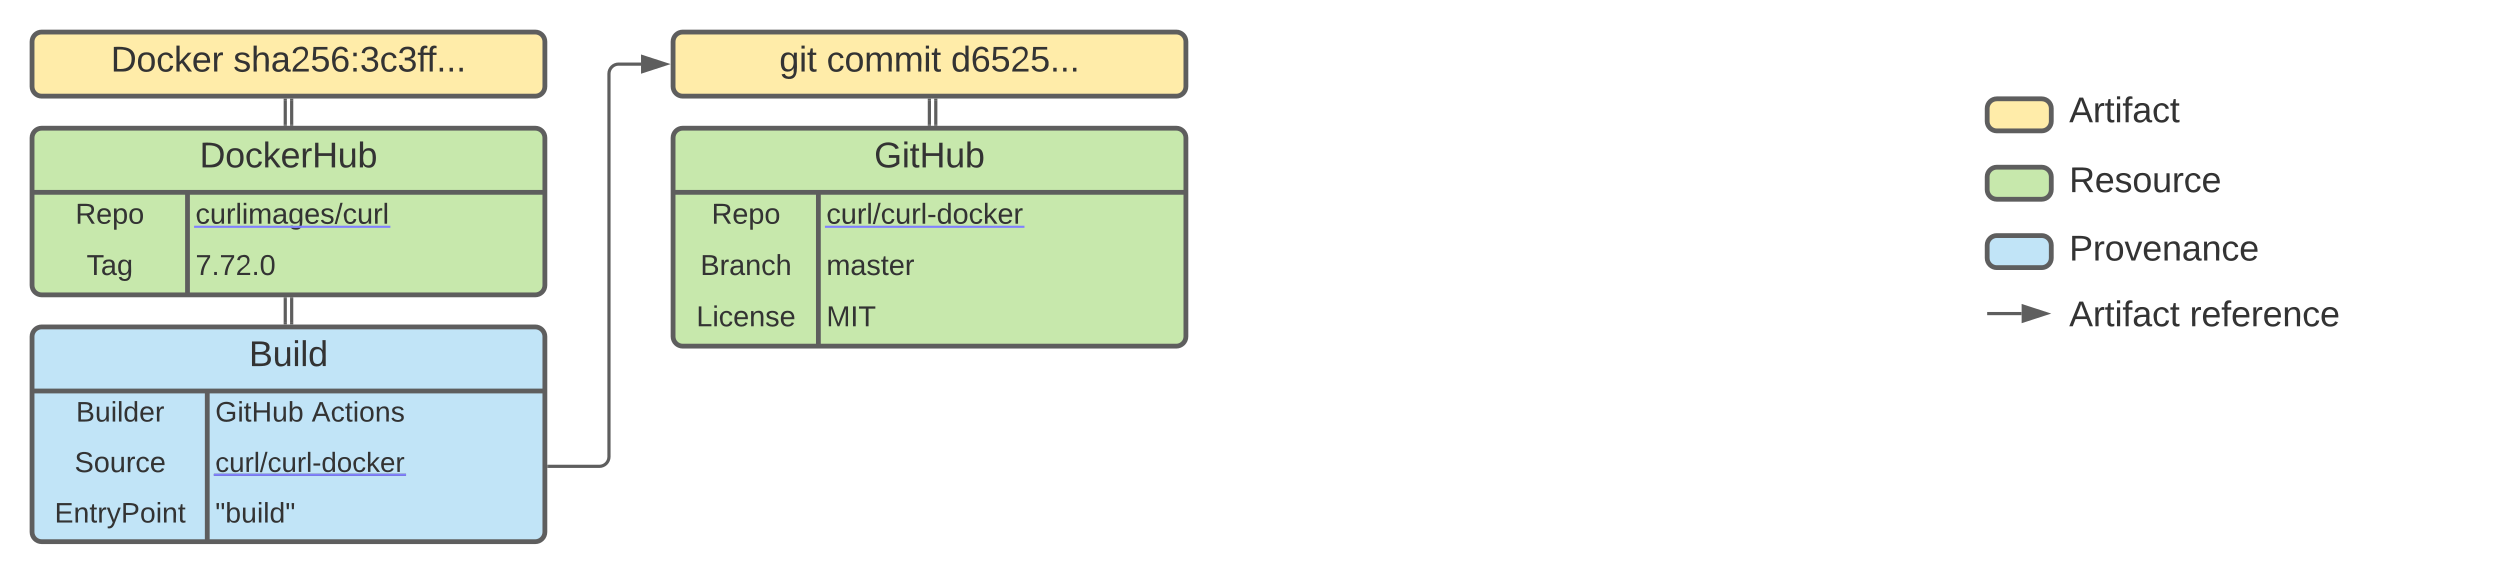 <svg xmlns="http://www.w3.org/2000/svg" xmlns:xlink="http://www.w3.org/1999/xlink" xmlns:lucid="lucid" width="1560" height="358"><g transform="translate(-60 -40)" lucid:page-tab-id="0_0"><g class="lucid-layer" lucid:layer-id="itues8WHNsP5" display="block"><path d="M402.5 331H434c3.3 0 6-2.7 6-6V86c0-3.3 2.7-6 6-6h14" stroke="#5e5e5e" stroke-width="2" fill="none"/><path d="M402.53 332h-1.03v-2h1.03z" fill="#5e5e5e"/><path d="M475.26 80L461 84.64v-9.28z" stroke="#5e5e5e" stroke-width="2" fill="#5e5e5e"/><path d="M480 66c0-3.3 2.7-6 6-6h308c3.3 0 6 2.7 6 6v28c0 3.3-2.7 6-6 6H486c-3.3 0-6-2.7-6-6z" stroke="#5e5e5e" stroke-width="3" fill="#ffeca9"/><use xlink:href="#a" transform="matrix(1,0,0,1,485,65) translate(61.296 19.653)"/><use xlink:href="#b" transform="matrix(1,0,0,1,485,65) translate(90.864 19.653)"/><use xlink:href="#c" transform="matrix(1,0,0,1,485,65) translate(168.457 19.653)"/><path d="M480 126c0-3.3 2.7-6 6-6h308c3.3 0 6 2.7 6 6v124c0 3.3-2.7 6-6 6H486c-3.3 0-6-2.7-6-6z" fill="#c7e8ac"/><path d="M480 126c0-3.3 2.7-6 6-6h308c3.3 0 6 2.7 6 6v124c0 3.3-2.7 6-6 6H486c-3.3 0-6-2.7-6-6zM480 160h320M570.67 160v96" stroke="#5e5e5e" stroke-width="3" fill="none"/><use xlink:href="#d" transform="matrix(1,0,0,1,490,120) translate(115.494 24.444)"/><use xlink:href="#e" transform="matrix(1,0,0,1,485,162.5) translate(19.025 17.1)"/><use xlink:href="#f" transform="matrix(1,0,0,1,575.667,162.5) translate(0 17.1)"/><use xlink:href="#g" transform="matrix(1,0,0,1,485,194.5) translate(12.025 17.1)"/><use xlink:href="#h" transform="matrix(1,0,0,1,575.667,194.5) translate(0 17.1)"/><use xlink:href="#i" transform="matrix(1,0,0,1,485,226.5) translate(9.525 17.1)"/><use xlink:href="#j" transform="matrix(1,0,0,1,575.667,226.5) translate(0 17.1)"/><a xlink:href="https://github.com/curl/curl-docker" target="_blank" transform="matrix(1,0,0,1,575.667,162.5)"><path class="lucid-link lucid-hotspot lucid-overlay-hotspot" fill-opacity="0" d="M0 2.7h122.7v21.6H0z"/></a><path d="M80 250c0-3.3 2.7-6 6-6h308c3.3 0 6 2.7 6 6v122c0 3.3-2.7 6-6 6H86c-3.3 0-6-2.7-6-6z" fill="#c1e4f7"/><path d="M80 250c0-3.3 2.7-6 6-6h308c3.3 0 6 2.7 6 6v122c0 3.3-2.7 6-6 6H86c-3.3 0-6-2.7-6-6zM80 284h320M189.33 284v94" stroke="#5e5e5e" stroke-width="3" fill="none"/><use xlink:href="#k" transform="matrix(1,0,0,1,90,244) translate(125.37 24.444)"/><use xlink:href="#l" transform="matrix(1,0,0,1,85,286.5) translate(22.42 16.556)"/><use xlink:href="#m" transform="matrix(1,0,0,1,194.333,286.5) translate(0 16.556)"/><use xlink:href="#n" transform="matrix(1,0,0,1,194.333,286.5) translate(60.148 16.556)"/><use xlink:href="#o" transform="matrix(1,0,0,1,85,317.5) translate(21.525 17.1)"/><use xlink:href="#p" transform="matrix(1,0,0,1,194.333,317.5) translate(0 16.967)"/><use xlink:href="#q" transform="matrix(1,0,0,1,85,349.5) translate(9.062 16.556)"/><use xlink:href="#r" transform="matrix(1,0,0,1,194.333,349.5) translate(0 16.556)"/><a xlink:href="https://github.com/curl/curl-docker/blob/d6525c840a62b398424a78d792f457477135d0cf/alpine/latest/Dockerfile" target="_blank" transform="matrix(1,0,0,1,194.333,317.5)"><path class="lucid-link lucid-hotspot lucid-overlay-hotspot" fill-opacity="0" d="M0 3.1h118.16v20.8H0z"/></a><path d="M242 226.5v15M238 226.5v15" stroke="#5e5e5e" stroke-width="2" fill="none"/><path d="M243 226.53h-2v-1.03h2zM239 226.53h-2v-1.03h2zM243 242.5h-2v-1.03h2zM239 242.5h-2v-1.03h2z" fill="#5e5e5e"/><path d="M1301 235.67h20.5M1301.03 235.67H1300" stroke="#5e5e5e" stroke-width="2" fill="none"/><path d="M1336.76 235.67l-14.26 4.63v-9.27z" stroke="#5e5e5e" stroke-width="2" fill="#5e5e5e"/><path d="M1340 222.67c0-3.32 2.7-6 6-6h248c3.3 0 6 2.68 6 6v30.66c0 3.32-2.7 6-6 6h-248c-3.3 0-6-2.68-6-6z" stroke="#000" stroke-opacity="0" stroke-width="3" fill="#fff" fill-opacity="0"/><use xlink:href="#s" transform="matrix(1,0,0,1,1345,221.667) translate(0 21.903)"/><use xlink:href="#t" transform="matrix(1,0,0,1,1345,221.667) translate(6.173 21.903)"/><use xlink:href="#u" transform="matrix(1,0,0,1,1345,221.667) translate(81.358 21.903)"/><path d="M1300 193c0-3.3 2.7-6 6-6h28c3.3 0 6 2.7 6 6v8c0 3.3-2.7 6-6 6h-28c-3.3 0-6-2.7-6-6z" stroke="#5e5e5e" stroke-width="3" fill="#c1e4f7"/><path d="M1340 181.67c0-3.32 2.7-6 6-6h248c3.3 0 6 2.68 6 6v30.66c0 3.32-2.7 6-6 6h-248c-3.3 0-6-2.68-6-6z" stroke="#000" stroke-opacity="0" stroke-width="3" fill="#fff" fill-opacity="0"/><use xlink:href="#s" transform="matrix(1,0,0,1,1345,180.667) translate(0 21.903)"/><use xlink:href="#v" transform="matrix(1,0,0,1,1345,180.667) translate(6.173 21.903)"/><path d="M643.93 102.5v15M639.93 102.5v15" stroke="#5e5e5e" stroke-width="2" fill="none"/><path d="M644.93 102.53h-2v-1.03h2zM640.93 102.53h-2v-1.03h2zM644.93 118.5h-2v-1.03h2zM640.93 118.5h-2v-1.03h2z" fill="#5e5e5e"/></g><g class="lucid-layer" lucid:layer-id="~pueSgnMqa6~" display="block"><path d="M80 66c0-3.3 2.7-6 6-6h308c3.3 0 6 2.7 6 6v28c0 3.3-2.7 6-6 6H86c-3.3 0-6-2.7-6-6z" stroke="#5e5e5e" stroke-width="3" fill="#ffeca9"/><use xlink:href="#w" transform="matrix(1,0,0,1,85,65) translate(44.167 19.653)"/><use xlink:href="#x" transform="matrix(1,0,0,1,85,65) translate(120.586 19.653)"/><path d="M80 126c0-3.3 2.7-6 6-6h308c3.3 0 6 2.7 6 6v92c0 3.3-2.7 6-6 6H86c-3.3 0-6-2.7-6-6z" fill="#c7e8ac"/><path d="M80 126c0-3.3 2.7-6 6-6h308c3.3 0 6 2.7 6 6v92c0 3.3-2.7 6-6 6H86c-3.3 0-6-2.7-6-6zM80 160h320M177 160v64" stroke="#5e5e5e" stroke-width="3" fill="none"/><use xlink:href="#y" transform="matrix(1,0,0,1,90,120) translate(94.537 24.444)"/><use xlink:href="#e" transform="matrix(1,0,0,1,85,162.5) translate(22.025 17.1)"/><use xlink:href="#z" transform="matrix(1,0,0,1,182,162.5) translate(0 17.1)"/><use xlink:href="#A" transform="matrix(1,0,0,1,85,194.5) translate(29.025 17.1)"/><use xlink:href="#B" transform="matrix(1,0,0,1,182,194.5) translate(0 17.1)"/><a xlink:href="https://hub.docker.com/r/curlimages/curl" target="_blank" transform="matrix(1,0,0,1,182,162.5)"><path class="lucid-link lucid-hotspot lucid-overlay-hotspot" fill-opacity="0" d="M0 2.7h120.7v21.6H0z"/></a><path d="M1300 150.33c0-3.3 2.7-6 6-6h28c3.3 0 6 2.7 6 6v8c0 3.32-2.7 6-6 6h-28c-3.3 0-6-2.68-6-6z" stroke="#5e5e5e" stroke-width="3" fill="#c7e8ac"/><path d="M1340 139c0-3.3 2.7-6 6-6h248c3.3 0 6 2.7 6 6v30.67c0 3.3-2.7 6-6 6h-248c-3.3 0-6-2.7-6-6z" stroke="#000" stroke-opacity="0" stroke-width="3" fill="#fff" fill-opacity="0"/><use xlink:href="#s" transform="matrix(1,0,0,1,1345,138) translate(0 21.903)"/><use xlink:href="#C" transform="matrix(1,0,0,1,1345,138) translate(6.173 21.903)"/><path d="M1300 107.67c0-3.32 2.7-6 6-6h28c3.3 0 6 2.68 6 6v8c0 3.3-2.7 6-6 6h-28c-3.3 0-6-2.7-6-6z" stroke="#5e5e5e" stroke-width="3" fill="#ffeca9"/><path d="M1340 86c0-3.3 2.7-6 6-6h248c3.3 0 6 2.7 6 6v51.33c0 3.32-2.7 6-6 6h-248c-3.3 0-6-2.68-6-6z" stroke="#000" stroke-opacity="0" stroke-width="3" fill="#fff" fill-opacity="0"/><use xlink:href="#s" transform="matrix(1,0,0,1,1345,85) translate(0 31.278)"/><use xlink:href="#D" transform="matrix(1,0,0,1,1345,85) translate(6.173 31.278)"/><path d="M242 102.5v15M238 102.5v15" stroke="#5e5e5e" stroke-width="2" fill="none"/><path d="M243 102.53h-2v-1.03h2zM239 102.53h-2v-1.03h2zM243 118.5h-2v-1.03h2zM239 118.5h-2v-1.03h2z" fill="#5e5e5e"/></g><defs><path fill="#333" d="M177-190C167-65 218 103 67 71c-23-6-38-20-44-43l32-5c15 47 100 32 89-28v-30C133-14 115 1 83 1 29 1 15-40 15-95c0-56 16-97 71-98 29-1 48 16 59 35 1-10 0-23 2-32h30zM94-22c36 0 50-32 50-73 0-42-14-75-50-75-39 0-46 34-46 75s6 73 46 73" id="E"/><path fill="#333" d="M24-231v-30h32v30H24zM24 0v-190h32V0H24" id="F"/><path fill="#333" d="M59-47c-2 24 18 29 38 22v24C64 9 27 4 27-40v-127H5v-23h24l9-43h21v43h35v23H59v120" id="G"/><g id="a"><use transform="matrix(0.062,0,0,0.062,0,0)" xlink:href="#E"/><use transform="matrix(0.062,0,0,0.062,12.346,0)" xlink:href="#F"/><use transform="matrix(0.062,0,0,0.062,17.222,0)" xlink:href="#G"/></g><path fill="#333" d="M96-169c-40 0-48 33-48 73s9 75 48 75c24 0 41-14 43-38l32 2c-6 37-31 61-74 61-59 0-76-41-82-99-10-93 101-131 147-64 4 7 5 14 7 22l-32 3c-4-21-16-35-41-35" id="H"/><path fill="#333" d="M100-194c62-1 85 37 85 99 1 63-27 99-86 99S16-35 15-95c0-66 28-99 85-99zM99-20c44 1 53-31 53-75 0-43-8-75-51-75s-53 32-53 75 10 74 51 75" id="I"/><path fill="#333" d="M210-169c-67 3-38 105-44 169h-31v-121c0-29-5-50-35-48C34-165 62-65 56 0H25l-1-190h30c1 10-1 24 2 32 10-44 99-50 107 0 11-21 27-35 58-36 85-2 47 119 55 194h-31v-121c0-29-5-49-35-48" id="J"/><g id="b"><use transform="matrix(0.062,0,0,0.062,0,0)" xlink:href="#H"/><use transform="matrix(0.062,0,0,0.062,11.111,0)" xlink:href="#I"/><use transform="matrix(0.062,0,0,0.062,23.457,0)" xlink:href="#J"/><use transform="matrix(0.062,0,0,0.062,41.914,0)" xlink:href="#J"/><use transform="matrix(0.062,0,0,0.062,60.37,0)" xlink:href="#F"/><use transform="matrix(0.062,0,0,0.062,65.247,0)" xlink:href="#G"/></g><path fill="#333" d="M85-194c31 0 48 13 60 33l-1-100h32l1 261h-30c-2-10 0-23-3-31C134-8 116 4 85 4 32 4 16-35 15-94c0-66 23-100 70-100zm9 24c-40 0-46 34-46 75 0 40 6 74 45 74 42 0 51-32 51-76 0-42-9-74-50-73" id="K"/><path fill="#333" d="M110-160c48 1 74 30 74 79 0 53-28 85-80 85-65 0-83-55-86-122-5-90 50-162 133-122 14 7 22 21 27 39l-31 6c-5-40-67-38-82-6-9 19-15 44-15 74 11-20 30-34 60-33zm-7 138c34 0 49-23 49-58s-16-56-50-56c-29 0-50 16-49 49 1 36 15 65 50 65" id="L"/><path fill="#333" d="M54-142c48-35 137-8 131 61C196 18 31 33 14-55l32-4c7 23 22 37 52 37 35-1 51-22 54-58 4-55-73-65-99-34H22l8-134h141v27H59" id="M"/><path fill="#333" d="M101-251c82-7 93 87 43 132L82-64C71-53 59-42 53-27h129V0H18c2-99 128-94 128-182 0-28-16-43-45-43s-46 15-49 41l-32-3c6-41 34-60 81-64" id="N"/><path fill="#333" d="M33 0v-38h34V0H33" id="O"/><g id="c"><use transform="matrix(0.062,0,0,0.062,0,0)" xlink:href="#K"/><use transform="matrix(0.062,0,0,0.062,12.346,0)" xlink:href="#L"/><use transform="matrix(0.062,0,0,0.062,24.691,0)" xlink:href="#M"/><use transform="matrix(0.062,0,0,0.062,37.037,0)" xlink:href="#N"/><use transform="matrix(0.062,0,0,0.062,49.383,0)" xlink:href="#M"/><use transform="matrix(0.062,0,0,0.062,61.728,0)" xlink:href="#O"/><use transform="matrix(0.062,0,0,0.062,67.901,0)" xlink:href="#O"/><use transform="matrix(0.062,0,0,0.062,74.074,0)" xlink:href="#O"/></g><path fill="#333" d="M143 4C61 4 22-44 18-125c-5-107 100-154 193-111 17 8 29 25 37 43l-32 9c-13-25-37-40-76-40-61 0-88 39-88 99 0 61 29 100 91 101 35 0 62-11 79-27v-45h-74v-28h105v86C228-13 192 4 143 4" id="P"/><path fill="#333" d="M197 0v-115H63V0H30v-248h33v105h134v-105h34V0h-34" id="Q"/><path fill="#333" d="M84 4C-5 8 30-112 23-190h32v120c0 31 7 50 39 49 72-2 45-101 50-169h31l1 190h-30c-1-10 1-25-2-33-11 22-28 36-60 37" id="R"/><path fill="#333" d="M115-194c53 0 69 39 70 98 0 66-23 100-70 100C84 3 66-7 56-30L54 0H23l1-261h32v101c10-23 28-34 59-34zm-8 174c40 0 45-34 45-75 0-40-5-75-45-74-42 0-51 32-51 76 0 43 10 73 51 73" id="S"/><g id="d"><use transform="matrix(0.062,0,0,0.062,0,0)" xlink:href="#P"/><use transform="matrix(0.062,0,0,0.062,17.284,0)" xlink:href="#F"/><use transform="matrix(0.062,0,0,0.062,22.16,0)" xlink:href="#G"/><use transform="matrix(0.062,0,0,0.062,28.333,0)" xlink:href="#Q"/><use transform="matrix(0.062,0,0,0.062,44.321,0)" xlink:href="#R"/><use transform="matrix(0.062,0,0,0.062,56.667,0)" xlink:href="#S"/></g><path fill="#333" d="M233-177c-1 41-23 64-60 70L243 0h-38l-65-103H63V0H30v-248c88 3 205-21 203 71zM63-129c60-2 137 13 137-47 0-61-80-42-137-45v92" id="T"/><path fill="#333" d="M100-194c63 0 86 42 84 106H49c0 40 14 67 53 68 26 1 43-12 49-29l28 8c-11 28-37 45-77 45C44 4 14-33 15-96c1-61 26-98 85-98zm52 81c6-60-76-77-97-28-3 7-6 17-6 28h103" id="U"/><path fill="#333" d="M115-194c55 1 70 41 70 98S169 2 115 4C84 4 66-9 55-30l1 105H24l-1-265h31l2 30c10-21 28-34 59-34zm-8 174c40 0 45-34 45-75s-6-73-45-74c-42 0-51 32-51 76 0 43 10 73 51 73" id="V"/><g id="e"><use transform="matrix(0.05,0,0,0.05,0,0)" xlink:href="#T"/><use transform="matrix(0.05,0,0,0.05,12.95,0)" xlink:href="#U"/><use transform="matrix(0.05,0,0,0.05,22.95,0)" xlink:href="#V"/><use transform="matrix(0.05,0,0,0.05,32.95,0)" xlink:href="#I"/></g><path fill="#333" d="M114-163C36-179 61-72 57 0H25l-1-190h30c1 12-1 29 2 39 6-27 23-49 58-41v29" id="W"/><path fill="#333" d="M24 0v-261h32V0H24" id="X"/><path fill="#333" d="M0 4l72-265h28L28 4H0" id="Y"/><path fill="#333" d="M16-82v-28h88v28H16" id="Z"/><path fill="#333" d="M143 0L79-87 56-68V0H24v-261h32v163l83-92h37l-77 82L181 0h-38" id="aa"/><g id="f"><use transform="matrix(0.05,0,0,0.05,0,0)" xlink:href="#H"/><use transform="matrix(0.05,0,0,0.05,9,0)" xlink:href="#R"/><use transform="matrix(0.05,0,0,0.05,19,0)" xlink:href="#W"/><use transform="matrix(0.05,0,0,0.05,24.95,0)" xlink:href="#X"/><use transform="matrix(0.05,0,0,0.05,28.9,0)" xlink:href="#Y"/><use transform="matrix(0.05,0,0,0.05,33.9,0)" xlink:href="#H"/><use transform="matrix(0.05,0,0,0.05,42.9,0)" xlink:href="#R"/><use transform="matrix(0.05,0,0,0.05,52.9,0)" xlink:href="#W"/><use transform="matrix(0.05,0,0,0.05,58.85,0)" xlink:href="#X"/><use transform="matrix(0.05,0,0,0.05,62.8,0)" xlink:href="#Z"/><use transform="matrix(0.05,0,0,0.05,68.75,0)" xlink:href="#K"/><use transform="matrix(0.05,0,0,0.05,78.75,0)" xlink:href="#I"/><use transform="matrix(0.05,0,0,0.05,88.75,0)" xlink:href="#H"/><use transform="matrix(0.05,0,0,0.05,97.75,0)" xlink:href="#aa"/><use transform="matrix(0.05,0,0,0.05,106.75,0)" xlink:href="#U"/><use transform="matrix(0.05,0,0,0.05,116.75,0)" xlink:href="#W"/><path fill="#8080ff" d="M-.9 1.25h124.5v1.32H-.9z"/></g><path fill="#333" d="M160-131c35 5 61 23 61 61C221 17 115-2 30 0v-248c76 3 177-17 177 60 0 33-19 50-47 57zm-97-11c50-1 110 9 110-42 0-47-63-36-110-37v79zm0 115c55-2 124 14 124-45 0-56-70-42-124-44v89" id="ab"/><path fill="#333" d="M141-36C126-15 110 5 73 4 37 3 15-17 15-53c-1-64 63-63 125-63 3-35-9-54-41-54-24 1-41 7-42 31l-33-3c5-37 33-52 76-52 45 0 72 20 72 64v82c-1 20 7 32 28 27v20c-31 9-61-2-59-35zM48-53c0 20 12 33 32 33 41-3 63-29 60-74-43 2-92-5-92 41" id="ac"/><path fill="#333" d="M117-194c89-4 53 116 60 194h-32v-121c0-31-8-49-39-48C34-167 62-67 57 0H25l-1-190h30c1 10-1 24 2 32 11-22 29-35 61-36" id="ad"/><path fill="#333" d="M106-169C34-169 62-67 57 0H25v-261h32l-1 103c12-21 28-36 61-36 89 0 53 116 60 194h-32v-121c2-32-8-49-39-48" id="ae"/><g id="g"><use transform="matrix(0.05,0,0,0.05,0,0)" xlink:href="#ab"/><use transform="matrix(0.05,0,0,0.05,12,0)" xlink:href="#W"/><use transform="matrix(0.05,0,0,0.05,17.95,0)" xlink:href="#ac"/><use transform="matrix(0.05,0,0,0.05,27.95,0)" xlink:href="#ad"/><use transform="matrix(0.05,0,0,0.05,37.95,0)" xlink:href="#H"/><use transform="matrix(0.05,0,0,0.05,46.95,0)" xlink:href="#ae"/></g><path fill="#333" d="M135-143c-3-34-86-38-87 0 15 53 115 12 119 90S17 21 10-45l28-5c4 36 97 45 98 0-10-56-113-15-118-90-4-57 82-63 122-42 12 7 21 19 24 35" id="af"/><g id="h"><use transform="matrix(0.05,0,0,0.05,0,0)" xlink:href="#J"/><use transform="matrix(0.05,0,0,0.05,14.95,0)" xlink:href="#ac"/><use transform="matrix(0.05,0,0,0.05,24.95,0)" xlink:href="#af"/><use transform="matrix(0.05,0,0,0.05,33.95,0)" xlink:href="#G"/><use transform="matrix(0.05,0,0,0.05,38.95,0)" xlink:href="#U"/><use transform="matrix(0.05,0,0,0.05,48.95,0)" xlink:href="#W"/></g><path fill="#333" d="M30 0v-248h33v221h125V0H30" id="ag"/><g id="i"><use transform="matrix(0.05,0,0,0.05,0,0)" xlink:href="#ag"/><use transform="matrix(0.05,0,0,0.05,10,0)" xlink:href="#F"/><use transform="matrix(0.05,0,0,0.05,13.95,0)" xlink:href="#H"/><use transform="matrix(0.05,0,0,0.05,22.95,0)" xlink:href="#U"/><use transform="matrix(0.05,0,0,0.05,32.95,0)" xlink:href="#ad"/><use transform="matrix(0.05,0,0,0.05,42.95,0)" xlink:href="#af"/><use transform="matrix(0.05,0,0,0.05,51.95,0)" xlink:href="#U"/></g><path fill="#333" d="M240 0l2-218c-23 76-54 145-80 218h-23L58-218 59 0H30v-248h44l77 211c21-75 51-140 76-211h43V0h-30" id="ah"/><path fill="#333" d="M33 0v-248h34V0H33" id="ai"/><path fill="#333" d="M127-220V0H93v-220H8v-28h204v28h-85" id="aj"/><g id="j"><use transform="matrix(0.05,0,0,0.05,0,0)" xlink:href="#ah"/><use transform="matrix(0.05,0,0,0.05,14.95,0)" xlink:href="#ai"/><use transform="matrix(0.05,0,0,0.05,19.95,0)" xlink:href="#aj"/></g><g id="k"><use transform="matrix(0.062,0,0,0.062,0,0)" xlink:href="#ab"/><use transform="matrix(0.062,0,0,0.062,14.815,0)" xlink:href="#R"/><use transform="matrix(0.062,0,0,0.062,27.16,0)" xlink:href="#F"/><use transform="matrix(0.062,0,0,0.062,32.037,0)" xlink:href="#X"/><use transform="matrix(0.062,0,0,0.062,36.914,0)" xlink:href="#K"/></g><g id="l"><use transform="matrix(0.049,0,0,0.049,0,0)" xlink:href="#ab"/><use transform="matrix(0.049,0,0,0.049,11.852,0)" xlink:href="#R"/><use transform="matrix(0.049,0,0,0.049,21.728,0)" xlink:href="#F"/><use transform="matrix(0.049,0,0,0.049,25.63,0)" xlink:href="#X"/><use transform="matrix(0.049,0,0,0.049,29.531,0)" xlink:href="#K"/><use transform="matrix(0.049,0,0,0.049,39.407,0)" xlink:href="#U"/><use transform="matrix(0.049,0,0,0.049,49.284,0)" xlink:href="#W"/></g><g id="m"><use transform="matrix(0.049,0,0,0.049,0,0)" xlink:href="#P"/><use transform="matrix(0.049,0,0,0.049,13.827,0)" xlink:href="#F"/><use transform="matrix(0.049,0,0,0.049,17.728,0)" xlink:href="#G"/><use transform="matrix(0.049,0,0,0.049,22.667,0)" xlink:href="#Q"/><use transform="matrix(0.049,0,0,0.049,35.457,0)" xlink:href="#R"/><use transform="matrix(0.049,0,0,0.049,45.333,0)" xlink:href="#S"/></g><path fill="#333" d="M205 0l-28-72H64L36 0H1l101-248h38L239 0h-34zm-38-99l-47-123c-12 45-31 82-46 123h93" id="ak"/><g id="n"><use transform="matrix(0.049,0,0,0.049,0,0)" xlink:href="#ak"/><use transform="matrix(0.049,0,0,0.049,11.852,0)" xlink:href="#H"/><use transform="matrix(0.049,0,0,0.049,20.741,0)" xlink:href="#G"/><use transform="matrix(0.049,0,0,0.049,25.679,0)" xlink:href="#F"/><use transform="matrix(0.049,0,0,0.049,29.58,0)" xlink:href="#I"/><use transform="matrix(0.049,0,0,0.049,39.457,0)" xlink:href="#ad"/><use transform="matrix(0.049,0,0,0.049,49.333,0)" xlink:href="#af"/></g><path fill="#333" d="M185-189c-5-48-123-54-124 2 14 75 158 14 163 119 3 78-121 87-175 55-17-10-28-26-33-46l33-7c5 56 141 63 141-1 0-78-155-14-162-118-5-82 145-84 179-34 5 7 8 16 11 25" id="al"/><g id="o"><use transform="matrix(0.05,0,0,0.05,0,0)" xlink:href="#al"/><use transform="matrix(0.05,0,0,0.05,12,0)" xlink:href="#I"/><use transform="matrix(0.05,0,0,0.05,22,0)" xlink:href="#R"/><use transform="matrix(0.05,0,0,0.05,32,0)" xlink:href="#W"/><use transform="matrix(0.05,0,0,0.05,37.95,0)" xlink:href="#H"/><use transform="matrix(0.05,0,0,0.05,46.95,0)" xlink:href="#U"/></g><g id="p"><use transform="matrix(0.048,0,0,0.048,0,0)" xlink:href="#H"/><use transform="matrix(0.048,0,0,0.048,8.667,0)" xlink:href="#R"/><use transform="matrix(0.048,0,0,0.048,18.296,0)" xlink:href="#W"/><use transform="matrix(0.048,0,0,0.048,24.026,0)" xlink:href="#X"/><use transform="matrix(0.048,0,0,0.048,27.83,0)" xlink:href="#Y"/><use transform="matrix(0.048,0,0,0.048,32.645,0)" xlink:href="#H"/><use transform="matrix(0.048,0,0,0.048,41.311,0)" xlink:href="#R"/><use transform="matrix(0.048,0,0,0.048,50.941,0)" xlink:href="#W"/><use transform="matrix(0.048,0,0,0.048,56.671,0)" xlink:href="#X"/><use transform="matrix(0.048,0,0,0.048,60.474,0)" xlink:href="#Z"/><use transform="matrix(0.048,0,0,0.048,66.204,0)" xlink:href="#K"/><use transform="matrix(0.048,0,0,0.048,75.834,0)" xlink:href="#I"/><use transform="matrix(0.048,0,0,0.048,85.463,0)" xlink:href="#H"/><use transform="matrix(0.048,0,0,0.048,94.13,0)" xlink:href="#aa"/><use transform="matrix(0.048,0,0,0.048,102.797,0)" xlink:href="#U"/><use transform="matrix(0.048,0,0,0.048,112.426,0)" xlink:href="#W"/><path fill="#333" d="M-.87 1.2h119.9v1.27H-.88z"/><path fill="#8080ff" d="M-.87 1.2h119.9v1.27H-.88z"/></g><path fill="#333" d="M30 0v-248h187v28H63v79h144v27H63v87h162V0H30" id="am"/><path fill="#333" d="M179-190L93 31C79 59 56 82 12 73V49c39 6 53-20 64-50L1-190h34L92-34l54-156h33" id="an"/><path fill="#333" d="M30-248c87 1 191-15 191 75 0 78-77 80-158 76V0H30v-248zm33 125c57 0 124 11 124-50 0-59-68-47-124-48v98" id="ao"/><g id="q"><use transform="matrix(0.049,0,0,0.049,0,0)" xlink:href="#am"/><use transform="matrix(0.049,0,0,0.049,11.852,0)" xlink:href="#ad"/><use transform="matrix(0.049,0,0,0.049,21.728,0)" xlink:href="#G"/><use transform="matrix(0.049,0,0,0.049,26.667,0)" xlink:href="#W"/><use transform="matrix(0.049,0,0,0.049,32.543,0)" xlink:href="#an"/><use transform="matrix(0.049,0,0,0.049,41.432,0)" xlink:href="#ao"/><use transform="matrix(0.049,0,0,0.049,53.284,0)" xlink:href="#I"/><use transform="matrix(0.049,0,0,0.049,63.16,0)" xlink:href="#F"/><use transform="matrix(0.049,0,0,0.049,67.062,0)" xlink:href="#ad"/><use transform="matrix(0.049,0,0,0.049,76.938,0)" xlink:href="#G"/></g><path fill="#333" d="M109-170H84l-4-78h32zm-65 0H19l-4-78h33" id="ap"/><g id="r"><use transform="matrix(0.049,0,0,0.049,0,0)" xlink:href="#ap"/><use transform="matrix(0.049,0,0,0.049,6.272,0)" xlink:href="#S"/><use transform="matrix(0.049,0,0,0.049,16.148,0)" xlink:href="#R"/><use transform="matrix(0.049,0,0,0.049,26.025,0)" xlink:href="#F"/><use transform="matrix(0.049,0,0,0.049,29.926,0)" xlink:href="#X"/><use transform="matrix(0.049,0,0,0.049,33.827,0)" xlink:href="#K"/><use transform="matrix(0.049,0,0,0.049,43.704,0)" xlink:href="#ap"/></g><path fill="#333" d="M101-234c-31-9-42 10-38 44h38v23H63V0H32v-167H5v-23h27c-7-52 17-82 69-68v24" id="aq"/><g id="t"><use transform="matrix(0.062,0,0,0.062,0,0)" xlink:href="#ak"/><use transform="matrix(0.062,0,0,0.062,14.815,0)" xlink:href="#W"/><use transform="matrix(0.062,0,0,0.062,22.16,0)" xlink:href="#G"/><use transform="matrix(0.062,0,0,0.062,28.333,0)" xlink:href="#F"/><use transform="matrix(0.062,0,0,0.062,33.21,0)" xlink:href="#aq"/><use transform="matrix(0.062,0,0,0.062,39.383,0)" xlink:href="#ac"/><use transform="matrix(0.062,0,0,0.062,51.728,0)" xlink:href="#H"/><use transform="matrix(0.062,0,0,0.062,62.84,0)" xlink:href="#G"/></g><g id="u"><use transform="matrix(0.062,0,0,0.062,0,0)" xlink:href="#W"/><use transform="matrix(0.062,0,0,0.062,7.346,0)" xlink:href="#U"/><use transform="matrix(0.062,0,0,0.062,19.691,0)" xlink:href="#aq"/><use transform="matrix(0.062,0,0,0.062,25.864,0)" xlink:href="#U"/><use transform="matrix(0.062,0,0,0.062,38.21,0)" xlink:href="#W"/><use transform="matrix(0.062,0,0,0.062,45.556,0)" xlink:href="#U"/><use transform="matrix(0.062,0,0,0.062,57.901,0)" xlink:href="#ad"/><use transform="matrix(0.062,0,0,0.062,70.247,0)" xlink:href="#H"/><use transform="matrix(0.062,0,0,0.062,81.358,0)" xlink:href="#U"/></g><path fill="#333" d="M108 0H70L1-190h34L89-25l56-165h34" id="ar"/><g id="v"><use transform="matrix(0.062,0,0,0.062,0,0)" xlink:href="#ao"/><use transform="matrix(0.062,0,0,0.062,14.815,0)" xlink:href="#W"/><use transform="matrix(0.062,0,0,0.062,22.16,0)" xlink:href="#I"/><use transform="matrix(0.062,0,0,0.062,34.506,0)" xlink:href="#ar"/><use transform="matrix(0.062,0,0,0.062,45.617,0)" xlink:href="#U"/><use transform="matrix(0.062,0,0,0.062,57.963,0)" xlink:href="#ad"/><use transform="matrix(0.062,0,0,0.062,70.309,0)" xlink:href="#ac"/><use transform="matrix(0.062,0,0,0.062,82.654,0)" xlink:href="#ad"/><use transform="matrix(0.062,0,0,0.062,95,0)" xlink:href="#H"/><use transform="matrix(0.062,0,0,0.062,106.111,0)" xlink:href="#U"/></g><path fill="#333" d="M30-248c118-7 216 8 213 122C240-48 200 0 122 0H30v-248zM63-27c89 8 146-16 146-99s-60-101-146-95v194" id="as"/><g id="w"><use transform="matrix(0.062,0,0,0.062,0,0)" xlink:href="#as"/><use transform="matrix(0.062,0,0,0.062,15.988,0)" xlink:href="#I"/><use transform="matrix(0.062,0,0,0.062,28.333,0)" xlink:href="#H"/><use transform="matrix(0.062,0,0,0.062,39.444,0)" xlink:href="#aa"/><use transform="matrix(0.062,0,0,0.062,50.556,0)" xlink:href="#U"/><use transform="matrix(0.062,0,0,0.062,62.901,0)" xlink:href="#W"/></g><path fill="#333" d="M33-154v-36h34v36H33zM33 0v-36h34V0H33" id="at"/><path fill="#333" d="M126-127c33 6 58 20 58 59 0 88-139 92-164 29-3-8-5-16-6-25l32-3c6 27 21 44 54 44 32 0 52-15 52-46 0-38-36-46-79-43v-28c39 1 72-4 72-42 0-27-17-43-46-43-28 0-47 15-49 41l-32-3c6-42 35-63 81-64 48-1 79 21 79 65 0 36-21 52-52 59" id="au"/><g id="x"><use transform="matrix(0.062,0,0,0.062,0,0)" xlink:href="#af"/><use transform="matrix(0.062,0,0,0.062,11.111,0)" xlink:href="#ae"/><use transform="matrix(0.062,0,0,0.062,23.457,0)" xlink:href="#ac"/><use transform="matrix(0.062,0,0,0.062,35.802,0)" xlink:href="#N"/><use transform="matrix(0.062,0,0,0.062,48.148,0)" xlink:href="#M"/><use transform="matrix(0.062,0,0,0.062,60.494,0)" xlink:href="#L"/><use transform="matrix(0.062,0,0,0.062,72.84,0)" xlink:href="#at"/><use transform="matrix(0.062,0,0,0.062,79.012,0)" xlink:href="#au"/><use transform="matrix(0.062,0,0,0.062,91.358,0)" xlink:href="#H"/><use transform="matrix(0.062,0,0,0.062,102.469,0)" xlink:href="#au"/><use transform="matrix(0.062,0,0,0.062,114.815,0)" xlink:href="#aq"/><use transform="matrix(0.062,0,0,0.062,120.556,0)" xlink:href="#aq"/><use transform="matrix(0.062,0,0,0.062,126.728,0)" xlink:href="#O"/><use transform="matrix(0.062,0,0,0.062,132.901,0)" xlink:href="#O"/><use transform="matrix(0.062,0,0,0.062,139.074,0)" xlink:href="#O"/></g><g id="y"><use transform="matrix(0.062,0,0,0.062,0,0)" xlink:href="#as"/><use transform="matrix(0.062,0,0,0.062,15.988,0)" xlink:href="#I"/><use transform="matrix(0.062,0,0,0.062,28.333,0)" xlink:href="#H"/><use transform="matrix(0.062,0,0,0.062,39.444,0)" xlink:href="#aa"/><use transform="matrix(0.062,0,0,0.062,50.556,0)" xlink:href="#U"/><use transform="matrix(0.062,0,0,0.062,62.901,0)" xlink:href="#W"/><use transform="matrix(0.062,0,0,0.062,70.247,0)" xlink:href="#Q"/><use transform="matrix(0.062,0,0,0.062,86.235,0)" xlink:href="#R"/><use transform="matrix(0.062,0,0,0.062,98.58,0)" xlink:href="#S"/></g><g id="z"><use transform="matrix(0.05,0,0,0.05,0,0)" xlink:href="#H"/><use transform="matrix(0.05,0,0,0.05,9,0)" xlink:href="#R"/><use transform="matrix(0.05,0,0,0.05,19,0)" xlink:href="#W"/><use transform="matrix(0.05,0,0,0.05,24.95,0)" xlink:href="#X"/><use transform="matrix(0.05,0,0,0.05,28.9,0)" xlink:href="#F"/><use transform="matrix(0.05,0,0,0.05,32.85,0)" xlink:href="#J"/><use transform="matrix(0.05,0,0,0.05,47.8,0)" xlink:href="#ac"/><use transform="matrix(0.05,0,0,0.05,57.8,0)" xlink:href="#E"/><use transform="matrix(0.05,0,0,0.05,67.8,0)" xlink:href="#U"/><use transform="matrix(0.05,0,0,0.05,77.8,0)" xlink:href="#af"/><use transform="matrix(0.05,0,0,0.05,86.8,0)" xlink:href="#Y"/><use transform="matrix(0.05,0,0,0.05,91.8,0)" xlink:href="#H"/><use transform="matrix(0.05,0,0,0.05,100.8,0)" xlink:href="#R"/><use transform="matrix(0.05,0,0,0.05,110.8,0)" xlink:href="#W"/><use transform="matrix(0.05,0,0,0.05,116.75,0)" xlink:href="#X"/><path fill="#8080ff" d="M-.9 1.25h122.5v1.32H-.9z"/></g><g id="A"><use transform="matrix(0.05,0,0,0.05,0,0)" xlink:href="#aj"/><use transform="matrix(0.05,0,0,0.05,8.95,0)" xlink:href="#ac"/><use transform="matrix(0.05,0,0,0.05,18.95,0)" xlink:href="#E"/></g><path fill="#333" d="M64 0c3-98 48-159 88-221H18v-27h164v26C143-157 98-101 97 0H64" id="av"/><path fill="#333" d="M101-251c68 0 85 55 85 127S166 4 100 4C33 4 14-52 14-124c0-73 17-127 87-127zm-1 229c47 0 54-49 54-102s-4-102-53-102c-51 0-55 48-55 102 0 53 5 102 54 102" id="aw"/><g id="B"><use transform="matrix(0.05,0,0,0.05,0,0)" xlink:href="#av"/><use transform="matrix(0.05,0,0,0.05,10,0)" xlink:href="#O"/><use transform="matrix(0.05,0,0,0.05,15,0)" xlink:href="#av"/><use transform="matrix(0.05,0,0,0.05,25,0)" xlink:href="#N"/><use transform="matrix(0.05,0,0,0.05,35,0)" xlink:href="#O"/><use transform="matrix(0.05,0,0,0.05,40,0)" xlink:href="#aw"/></g><g id="C"><use transform="matrix(0.062,0,0,0.062,0,0)" xlink:href="#T"/><use transform="matrix(0.062,0,0,0.062,15.988,0)" xlink:href="#U"/><use transform="matrix(0.062,0,0,0.062,28.333,0)" xlink:href="#af"/><use transform="matrix(0.062,0,0,0.062,39.444,0)" xlink:href="#I"/><use transform="matrix(0.062,0,0,0.062,51.79,0)" xlink:href="#R"/><use transform="matrix(0.062,0,0,0.062,64.136,0)" xlink:href="#W"/><use transform="matrix(0.062,0,0,0.062,71.481,0)" xlink:href="#H"/><use transform="matrix(0.062,0,0,0.062,82.593,0)" xlink:href="#U"/></g><g id="D"><use transform="matrix(0.062,0,0,0.062,0,0)" xlink:href="#ak"/><use transform="matrix(0.062,0,0,0.062,14.815,0)" xlink:href="#W"/><use transform="matrix(0.062,0,0,0.062,22.16,0)" xlink:href="#G"/><use transform="matrix(0.062,0,0,0.062,28.333,0)" xlink:href="#F"/><use transform="matrix(0.062,0,0,0.062,33.21,0)" xlink:href="#aq"/><use transform="matrix(0.062,0,0,0.062,39.383,0)" xlink:href="#ac"/><use transform="matrix(0.062,0,0,0.062,51.728,0)" xlink:href="#H"/><use transform="matrix(0.062,0,0,0.062,62.84,0)" xlink:href="#G"/></g></defs></g></svg>